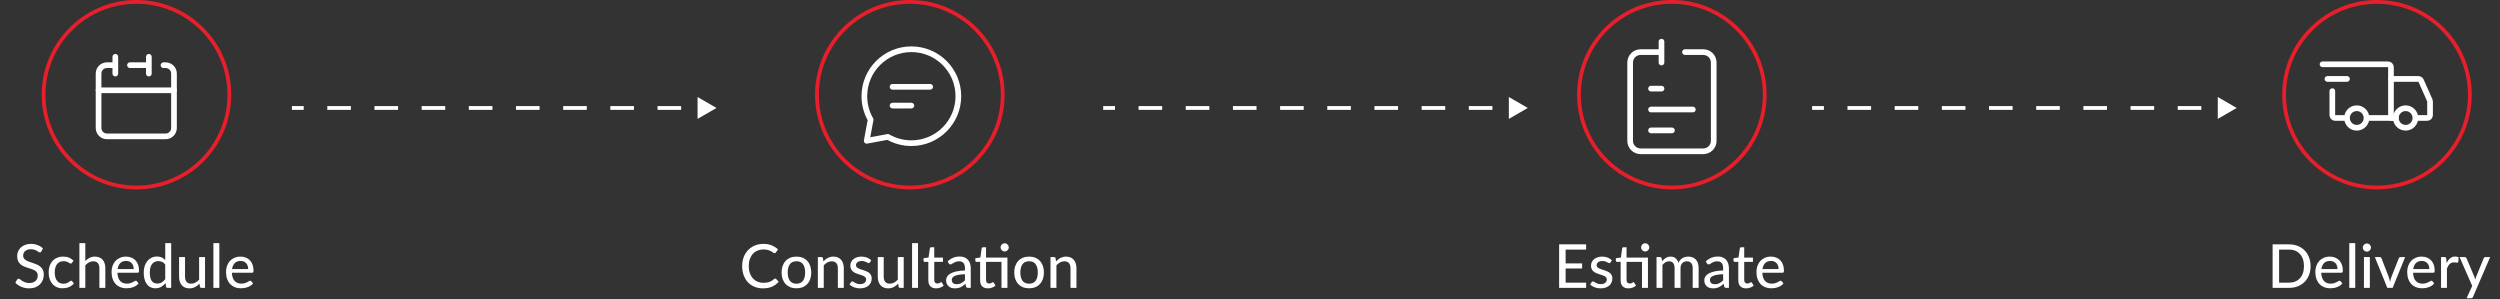 <svg width="660" height="79" viewBox="0 0 660 79" fill="none" xmlns="http://www.w3.org/2000/svg">
<rect x="0" y="0" width="660" height="79" fill="#333333" stroke="none"/>
<path d="M10.913 66.384C10.86 66.475 10.804 66.541 10.745 66.584C10.686 66.627 10.612 66.648 10.521 66.648C10.425 66.648 10.316 66.605 10.193 66.52C10.07 66.429 9.916 66.331 9.729 66.224C9.548 66.112 9.329 66.013 9.073 65.928C8.817 65.837 8.51 65.792 8.153 65.792C7.817 65.792 7.521 65.837 7.265 65.928C7.014 66.013 6.804 66.133 6.633 66.288C6.462 66.437 6.332 66.616 6.241 66.824C6.156 67.027 6.113 67.248 6.113 67.488C6.113 67.797 6.19 68.053 6.345 68.256C6.505 68.459 6.713 68.632 6.969 68.776C7.225 68.92 7.516 69.045 7.841 69.152C8.166 69.259 8.5 69.371 8.841 69.488C9.182 69.6 9.516 69.731 9.841 69.88C10.166 70.029 10.457 70.219 10.713 70.448C10.969 70.672 11.174 70.949 11.329 71.28C11.489 71.605 11.569 72.005 11.569 72.48C11.569 72.987 11.481 73.461 11.305 73.904C11.134 74.347 10.884 74.733 10.553 75.064C10.222 75.395 9.814 75.656 9.329 75.848C8.849 76.035 8.302 76.128 7.689 76.128C7.321 76.128 6.964 76.091 6.617 76.016C6.27 75.947 5.942 75.848 5.633 75.72C5.324 75.587 5.033 75.429 4.761 75.248C4.494 75.061 4.254 74.853 4.041 74.624L4.529 73.808C4.577 73.744 4.633 73.691 4.697 73.648C4.766 73.605 4.844 73.584 4.929 73.584C5.041 73.584 5.169 73.643 5.313 73.76C5.462 73.877 5.644 74.008 5.857 74.152C6.076 74.291 6.334 74.419 6.633 74.536C6.937 74.653 7.305 74.712 7.737 74.712C8.089 74.712 8.404 74.667 8.681 74.576C8.958 74.48 9.19 74.347 9.377 74.176C9.569 74 9.716 73.789 9.817 73.544C9.918 73.299 9.969 73.027 9.969 72.728C9.969 72.392 9.892 72.117 9.737 71.904C9.582 71.691 9.377 71.512 9.121 71.368C8.865 71.224 8.574 71.101 8.249 71C7.924 70.899 7.59 70.795 7.249 70.688C6.908 70.576 6.574 70.448 6.249 70.304C5.924 70.16 5.633 69.973 5.377 69.744C5.121 69.509 4.916 69.219 4.761 68.872C4.606 68.52 4.529 68.088 4.529 67.576C4.529 67.165 4.609 66.768 4.769 66.384C4.929 66 5.161 65.661 5.465 65.368C5.774 65.069 6.153 64.832 6.601 64.656C7.049 64.475 7.561 64.384 8.137 64.384C8.782 64.384 9.374 64.488 9.913 64.696C10.457 64.899 10.929 65.192 11.329 65.576L10.913 66.384ZM19.001 69.392C18.953 69.451 18.905 69.499 18.857 69.536C18.815 69.568 18.751 69.584 18.665 69.584C18.58 69.584 18.489 69.552 18.393 69.488C18.303 69.419 18.185 69.347 18.041 69.272C17.903 69.192 17.732 69.12 17.529 69.056C17.332 68.987 17.087 68.952 16.793 68.952C16.409 68.952 16.071 69.021 15.777 69.16C15.484 69.299 15.239 69.496 15.041 69.752C14.849 70.008 14.703 70.32 14.601 70.688C14.5 71.056 14.449 71.469 14.449 71.928C14.449 72.403 14.503 72.827 14.609 73.2C14.716 73.568 14.868 73.88 15.065 74.136C15.263 74.387 15.503 74.579 15.785 74.712C16.068 74.84 16.383 74.904 16.729 74.904C17.065 74.904 17.343 74.864 17.561 74.784C17.78 74.699 17.961 74.608 18.105 74.512C18.249 74.416 18.369 74.328 18.465 74.248C18.561 74.163 18.66 74.12 18.761 74.12C18.889 74.12 18.988 74.168 19.057 74.264L19.505 74.84C19.319 75.069 19.108 75.264 18.873 75.424C18.644 75.584 18.399 75.715 18.137 75.816C17.876 75.917 17.601 75.992 17.313 76.04C17.031 76.088 16.743 76.112 16.449 76.112C15.943 76.112 15.468 76.019 15.025 75.832C14.588 75.645 14.207 75.373 13.881 75.016C13.561 74.659 13.308 74.221 13.121 73.704C12.935 73.181 12.841 72.589 12.841 71.928C12.841 71.325 12.924 70.768 13.089 70.256C13.26 69.744 13.508 69.304 13.833 68.936C14.164 68.563 14.569 68.272 15.049 68.064C15.529 67.851 16.079 67.744 16.697 67.744C17.279 67.744 17.791 67.837 18.233 68.024C18.676 68.211 19.071 68.475 19.417 68.816L19.001 69.392ZM22.521 68.904C22.863 68.557 23.239 68.277 23.649 68.064C24.066 67.851 24.543 67.744 25.081 67.744C25.529 67.744 25.922 67.819 26.258 67.968C26.599 68.117 26.884 68.328 27.113 68.6C27.343 68.867 27.516 69.189 27.634 69.568C27.751 69.947 27.809 70.365 27.809 70.824V76H26.241V70.824C26.241 70.243 26.108 69.792 25.841 69.472C25.575 69.147 25.167 68.984 24.617 68.984C24.218 68.984 23.841 69.08 23.489 69.272C23.143 69.459 22.82 69.715 22.521 70.04V76H20.962V64.192H22.521V68.904ZM35.299 71.032C35.299 70.723 35.253 70.437 35.163 70.176C35.077 69.915 34.949 69.688 34.779 69.496C34.608 69.304 34.4 69.155 34.155 69.048C33.909 68.941 33.627 68.888 33.307 68.888C32.651 68.888 32.133 69.077 31.755 69.456C31.381 69.835 31.144 70.36 31.043 71.032H35.299ZM36.587 74.84C36.395 75.064 36.173 75.259 35.923 75.424C35.672 75.584 35.405 75.715 35.123 75.816C34.84 75.917 34.547 75.992 34.243 76.04C33.944 76.088 33.648 76.112 33.355 76.112C32.795 76.112 32.275 76.019 31.795 75.832C31.32 75.64 30.907 75.363 30.555 75C30.208 74.632 29.936 74.179 29.739 73.64C29.547 73.096 29.451 72.472 29.451 71.768C29.451 71.203 29.539 70.677 29.715 70.192C29.891 69.701 30.141 69.275 30.467 68.912C30.797 68.549 31.2 68.264 31.675 68.056C32.149 67.848 32.683 67.744 33.275 67.744C33.771 67.744 34.227 67.827 34.643 67.992C35.064 68.152 35.427 68.387 35.731 68.696C36.035 69.005 36.272 69.387 36.443 69.84C36.619 70.293 36.707 70.811 36.707 71.392C36.707 71.632 36.68 71.795 36.627 71.88C36.573 71.96 36.475 72 36.331 72H31.003C31.019 72.485 31.088 72.909 31.211 73.272C31.333 73.629 31.501 73.928 31.715 74.168C31.933 74.408 32.192 74.587 32.491 74.704C32.789 74.821 33.123 74.88 33.491 74.88C33.837 74.88 34.136 74.84 34.387 74.76C34.643 74.68 34.861 74.595 35.043 74.504C35.229 74.408 35.384 74.32 35.507 74.24C35.635 74.16 35.747 74.12 35.843 74.12C35.971 74.12 36.069 74.168 36.139 74.264L36.587 74.84ZM43.623 69.84C43.367 69.504 43.09 69.269 42.791 69.136C42.498 69.003 42.167 68.936 41.799 68.936C41.085 68.936 40.53 69.195 40.135 69.712C39.746 70.224 39.551 70.973 39.551 71.96C39.551 72.477 39.594 72.92 39.679 73.288C39.77 73.651 39.898 73.949 40.063 74.184C40.234 74.413 40.442 74.584 40.687 74.696C40.933 74.803 41.21 74.856 41.519 74.856C41.973 74.856 42.365 74.755 42.695 74.552C43.026 74.349 43.335 74.064 43.623 73.696V69.84ZM45.191 64.192V76H44.247C44.029 76 43.893 75.896 43.839 75.688L43.703 74.752C43.357 75.163 42.962 75.493 42.519 75.744C42.082 75.989 41.575 76.112 40.999 76.112C40.535 76.112 40.114 76.021 39.735 75.84C39.362 75.659 39.042 75.395 38.775 75.048C38.509 74.696 38.303 74.261 38.159 73.744C38.015 73.227 37.943 72.632 37.943 71.96C37.943 71.357 38.023 70.797 38.183 70.28C38.343 69.763 38.575 69.315 38.879 68.936C39.183 68.557 39.551 68.261 39.983 68.048C40.415 67.829 40.903 67.72 41.447 67.72C41.938 67.72 42.354 67.8 42.695 67.96C43.042 68.12 43.351 68.347 43.623 68.64V64.192H45.191ZM54.128 67.872V76H53.192C52.978 76 52.84 75.896 52.776 75.688L52.664 74.872C52.488 75.059 52.304 75.229 52.112 75.384C51.92 75.539 51.714 75.672 51.496 75.784C51.277 75.891 51.045 75.973 50.8 76.032C50.554 76.096 50.29 76.128 50.008 76.128C49.56 76.128 49.165 76.053 48.824 75.904C48.488 75.755 48.205 75.547 47.976 75.28C47.746 75.008 47.573 74.683 47.456 74.304C47.338 73.925 47.28 73.507 47.28 73.048V67.872H48.848V73.048C48.848 73.629 48.981 74.083 49.248 74.408C49.514 74.728 49.922 74.888 50.472 74.888C50.872 74.888 51.245 74.795 51.592 74.608C51.938 74.416 52.264 74.155 52.568 73.824V67.872H54.128ZM57.905 64.192V76H56.337V64.192H57.905ZM65.517 71.032C65.517 70.723 65.472 70.437 65.381 70.176C65.296 69.915 65.168 69.688 64.997 69.496C64.827 69.304 64.619 69.155 64.373 69.048C64.128 68.941 63.845 68.888 63.525 68.888C62.869 68.888 62.352 69.077 61.973 69.456C61.6 69.835 61.363 70.36 61.261 71.032H65.517ZM66.805 74.84C66.613 75.064 66.392 75.259 66.141 75.424C65.891 75.584 65.624 75.715 65.341 75.816C65.059 75.917 64.765 75.992 64.461 76.04C64.163 76.088 63.867 76.112 63.573 76.112C63.013 76.112 62.493 76.019 62.013 75.832C61.539 75.64 61.125 75.363 60.773 75C60.427 74.632 60.155 74.179 59.957 73.64C59.765 73.096 59.669 72.472 59.669 71.768C59.669 71.203 59.757 70.677 59.933 70.192C60.109 69.701 60.36 69.275 60.685 68.912C61.016 68.549 61.419 68.264 61.893 68.056C62.368 67.848 62.901 67.744 63.493 67.744C63.989 67.744 64.445 67.827 64.861 67.992C65.283 68.152 65.645 68.387 65.949 68.696C66.253 69.005 66.491 69.387 66.661 69.84C66.837 70.293 66.925 70.811 66.925 71.392C66.925 71.632 66.899 71.795 66.845 71.88C66.792 71.96 66.693 72 66.549 72H61.221C61.237 72.485 61.307 72.909 61.429 73.272C61.552 73.629 61.72 73.928 61.933 74.168C62.152 74.408 62.411 74.587 62.709 74.704C63.008 74.821 63.341 74.88 63.709 74.88C64.056 74.88 64.355 74.84 64.605 74.76C64.861 74.68 65.08 74.595 65.261 74.504C65.448 74.408 65.603 74.32 65.725 74.24C65.853 74.16 65.965 74.12 66.061 74.12C66.189 74.12 66.288 74.168 66.357 74.264L66.805 74.84Z" fill="white"/>
<path d="M60.551 25C60.551 38.531 49.573 49.5 36.03 49.5C22.487 49.5 11.509 38.531 11.509 25C11.509 11.469 22.487 0.5 36.03 0.5C49.573 0.5 60.551 11.469 60.551 25Z" stroke="#E81E2A"/>
<path d="M204.648 73.536C204.744 73.536 204.827 73.573 204.896 73.648L205.568 74.384C205.099 74.939 204.525 75.368 203.848 75.672C203.176 75.976 202.365 76.128 201.416 76.128C200.584 76.128 199.829 75.984 199.152 75.696C198.48 75.408 197.904 75.005 197.424 74.488C196.949 73.971 196.581 73.352 196.32 72.632C196.059 71.912 195.928 71.12 195.928 70.256C195.928 69.392 196.064 68.6 196.336 67.88C196.613 67.16 197 66.541 197.496 66.024C197.992 65.507 198.584 65.104 199.272 64.816C199.965 64.528 200.731 64.384 201.568 64.384C202.384 64.384 203.109 64.517 203.744 64.784C204.379 65.051 204.931 65.405 205.4 65.848L204.84 66.64C204.803 66.699 204.755 66.747 204.696 66.784C204.643 66.821 204.571 66.84 204.48 66.84C204.379 66.84 204.259 66.789 204.12 66.688C203.987 66.587 203.808 66.475 203.584 66.352C203.365 66.224 203.093 66.109 202.768 66.008C202.443 65.907 202.037 65.856 201.552 65.856C200.981 65.856 200.459 65.957 199.984 66.16C199.509 66.357 199.099 66.645 198.752 67.024C198.411 67.397 198.144 67.859 197.952 68.408C197.765 68.952 197.672 69.568 197.672 70.256C197.672 70.955 197.771 71.576 197.968 72.12C198.165 72.664 198.437 73.125 198.784 73.504C199.131 73.883 199.539 74.171 200.008 74.368C200.477 74.565 200.984 74.664 201.528 74.664C201.859 74.664 202.155 74.645 202.416 74.608C202.683 74.565 202.925 74.504 203.144 74.424C203.368 74.344 203.579 74.243 203.776 74.12C203.973 73.992 204.168 73.84 204.36 73.664C204.403 73.627 204.448 73.597 204.496 73.576C204.544 73.549 204.595 73.536 204.648 73.536ZM210.268 67.744C210.865 67.744 211.404 67.843 211.884 68.04C212.369 68.232 212.78 68.512 213.116 68.88C213.457 69.243 213.719 69.683 213.9 70.2C214.081 70.712 214.172 71.288 214.172 71.928C214.172 72.568 214.081 73.147 213.9 73.664C213.719 74.181 213.457 74.621 213.116 74.984C212.78 75.347 212.369 75.627 211.884 75.824C211.404 76.016 210.865 76.112 210.268 76.112C209.665 76.112 209.121 76.016 208.636 75.824C208.156 75.627 207.745 75.347 207.404 74.984C207.063 74.621 206.799 74.181 206.612 73.664C206.431 73.147 206.34 72.568 206.34 71.928C206.34 71.288 206.431 70.712 206.612 70.2C206.799 69.683 207.063 69.243 207.404 68.88C207.745 68.512 208.156 68.232 208.636 68.04C209.121 67.843 209.665 67.744 210.268 67.744ZM210.268 74.896C211.036 74.896 211.609 74.637 211.988 74.12C212.367 73.603 212.556 72.875 212.556 71.936C212.556 70.997 212.367 70.269 211.988 69.752C211.609 69.229 211.036 68.968 210.268 68.968C209.489 68.968 208.908 69.229 208.524 69.752C208.145 70.269 207.956 70.997 207.956 71.936C207.956 72.875 208.145 73.603 208.524 74.12C208.908 74.637 209.489 74.896 210.268 74.896ZM217.377 69C217.553 68.813 217.737 68.643 217.929 68.488C218.121 68.333 218.324 68.203 218.537 68.096C218.756 67.984 218.988 67.899 219.233 67.84C219.484 67.776 219.751 67.744 220.033 67.744C220.481 67.744 220.873 67.819 221.209 67.968C221.551 68.117 221.836 68.328 222.065 68.6C222.295 68.867 222.468 69.189 222.585 69.568C222.703 69.947 222.761 70.365 222.761 70.824V76H221.193V70.824C221.193 70.243 221.06 69.792 220.793 69.472C220.527 69.147 220.119 68.984 219.569 68.984C219.169 68.984 218.793 69.08 218.441 69.272C218.095 69.459 217.772 69.715 217.473 70.04V76H215.913V67.872H216.849C217.068 67.872 217.204 67.976 217.257 68.184L217.377 69ZM229.658 69.272C229.616 69.341 229.57 69.392 229.522 69.424C229.474 69.451 229.413 69.464 229.338 69.464C229.253 69.464 229.157 69.435 229.05 69.376C228.949 69.317 228.824 69.253 228.674 69.184C228.53 69.115 228.36 69.051 228.162 68.992C227.965 68.933 227.73 68.904 227.458 68.904C227.234 68.904 227.029 68.933 226.842 68.992C226.661 69.045 226.506 69.123 226.378 69.224C226.25 69.32 226.152 69.437 226.082 69.576C226.013 69.709 225.978 69.853 225.978 70.008C225.978 70.211 226.037 70.379 226.154 70.512C226.277 70.645 226.434 70.76 226.626 70.856C226.824 70.952 227.045 71.04 227.29 71.12C227.541 71.195 227.794 71.275 228.05 71.36C228.312 71.445 228.565 71.544 228.81 71.656C229.061 71.763 229.282 71.899 229.474 72.064C229.672 72.224 229.829 72.419 229.946 72.648C230.069 72.877 230.13 73.157 230.13 73.488C230.13 73.867 230.061 74.219 229.922 74.544C229.789 74.864 229.589 75.141 229.322 75.376C229.061 75.611 228.736 75.795 228.346 75.928C227.957 76.061 227.512 76.128 227.01 76.128C226.45 76.128 225.933 76.035 225.458 75.848C224.984 75.661 224.586 75.424 224.266 75.136L224.634 74.536C224.677 74.461 224.73 74.405 224.794 74.368C224.858 74.325 224.944 74.304 225.05 74.304C225.152 74.304 225.256 74.341 225.362 74.416C225.469 74.491 225.597 74.573 225.746 74.664C225.896 74.749 226.077 74.829 226.29 74.904C226.504 74.973 226.77 75.008 227.09 75.008C227.357 75.008 227.589 74.976 227.786 74.912C227.984 74.843 228.146 74.752 228.274 74.64C228.408 74.523 228.506 74.389 228.57 74.24C228.634 74.091 228.666 73.933 228.666 73.768C228.666 73.555 228.605 73.379 228.482 73.24C228.365 73.096 228.208 72.973 228.01 72.872C227.818 72.771 227.597 72.683 227.346 72.608C227.096 72.533 226.84 72.453 226.578 72.368C226.317 72.283 226.061 72.184 225.81 72.072C225.56 71.96 225.336 71.819 225.138 71.648C224.946 71.477 224.789 71.269 224.666 71.024C224.549 70.779 224.49 70.48 224.49 70.128C224.49 69.813 224.554 69.512 224.682 69.224C224.816 68.936 225.005 68.683 225.25 68.464C225.501 68.245 225.808 68.072 226.17 67.944C226.538 67.811 226.957 67.744 227.426 67.744C227.965 67.744 228.45 67.829 228.882 68C229.32 68.171 229.693 68.405 230.002 68.704L229.658 69.272ZM238.58 67.872V76H237.644C237.43 76 237.292 75.896 237.228 75.688L237.116 74.872C236.94 75.059 236.756 75.229 236.564 75.384C236.372 75.539 236.166 75.672 235.948 75.784C235.729 75.891 235.497 75.973 235.252 76.032C235.006 76.096 234.742 76.128 234.46 76.128C234.012 76.128 233.617 76.053 233.276 75.904C232.94 75.755 232.657 75.547 232.428 75.28C232.198 75.008 232.025 74.683 231.908 74.304C231.79 73.925 231.732 73.507 231.732 73.048V67.872H233.3V73.048C233.3 73.629 233.433 74.083 233.7 74.408C233.966 74.728 234.374 74.888 234.924 74.888C235.324 74.888 235.697 74.795 236.044 74.608C236.39 74.416 236.716 74.155 237.02 73.824V67.872H238.58ZM242.357 64.192V76H240.789V64.192H242.357ZM247.129 76.128C246.473 76.128 245.966 75.944 245.609 75.576C245.257 75.208 245.081 74.683 245.081 74V69.136H244.137C244.046 69.136 243.969 69.109 243.905 69.056C243.846 68.997 243.817 68.912 243.817 68.8V68.168L245.137 67.984L245.489 65.56C245.51 65.469 245.55 65.4 245.609 65.352C245.673 65.299 245.753 65.272 245.849 65.272H246.641V68H248.945V69.136H246.641V73.896C246.641 74.216 246.718 74.456 246.873 74.616C247.033 74.771 247.236 74.848 247.481 74.848C247.625 74.848 247.748 74.829 247.849 74.792C247.956 74.755 248.046 74.715 248.121 74.672C248.196 74.624 248.26 74.581 248.313 74.544C248.366 74.507 248.414 74.488 248.457 74.488C248.51 74.488 248.55 74.501 248.577 74.528C248.609 74.549 248.641 74.587 248.673 74.64L249.137 75.392C248.881 75.627 248.577 75.808 248.225 75.936C247.873 76.064 247.508 76.128 247.129 76.128ZM254.75 72.392C254.115 72.413 253.577 72.464 253.134 72.544C252.691 72.619 252.331 72.72 252.054 72.848C251.777 72.976 251.577 73.128 251.454 73.304C251.331 73.475 251.27 73.667 251.27 73.88C251.27 74.083 251.302 74.259 251.366 74.408C251.435 74.552 251.526 74.672 251.638 74.768C251.755 74.859 251.891 74.925 252.046 74.968C252.201 75.011 252.369 75.032 252.55 75.032C252.79 75.032 253.009 75.008 253.206 74.96C253.409 74.912 253.598 74.845 253.774 74.76C253.95 74.669 254.118 74.56 254.278 74.432C254.438 74.304 254.595 74.157 254.75 73.992V72.392ZM250.174 69.008C250.627 68.576 251.118 68.253 251.646 68.04C252.179 67.827 252.763 67.72 253.398 67.72C253.862 67.72 254.273 67.797 254.63 67.952C254.987 68.101 255.289 68.312 255.534 68.584C255.779 68.856 255.963 69.181 256.086 69.56C256.214 69.939 256.278 70.357 256.278 70.816V76H255.582C255.427 76 255.31 75.976 255.23 75.928C255.15 75.875 255.086 75.779 255.038 75.64L254.87 74.928C254.662 75.12 254.457 75.291 254.254 75.44C254.051 75.584 253.838 75.709 253.614 75.816C253.395 75.917 253.161 75.995 252.91 76.048C252.659 76.101 252.382 76.128 252.078 76.128C251.758 76.128 251.457 76.085 251.174 76C250.897 75.909 250.654 75.773 250.446 75.592C250.238 75.411 250.073 75.184 249.95 74.912C249.833 74.64 249.774 74.323 249.774 73.96C249.774 73.64 249.859 73.333 250.03 73.04C250.206 72.741 250.489 72.475 250.878 72.24C251.273 72.005 251.785 71.813 252.414 71.664C253.049 71.515 253.827 71.429 254.75 71.408V70.816C254.75 70.203 254.619 69.744 254.358 69.44C254.097 69.136 253.713 68.984 253.206 68.984C252.865 68.984 252.577 69.027 252.342 69.112C252.113 69.197 251.913 69.293 251.742 69.4C251.577 69.501 251.43 69.595 251.302 69.68C251.179 69.765 251.051 69.808 250.918 69.808C250.811 69.808 250.718 69.779 250.638 69.72C250.563 69.661 250.502 69.592 250.454 69.512L250.174 69.008ZM265.961 76H264.393V69.136H260.313V73.896C260.313 74.216 260.39 74.456 260.545 74.616C260.705 74.771 260.908 74.848 261.153 74.848C261.297 74.848 261.42 74.829 261.521 74.792C261.628 74.755 261.718 74.715 261.793 74.672C261.868 74.624 261.932 74.581 261.985 74.544C262.038 74.507 262.086 74.488 262.129 74.488C262.182 74.488 262.222 74.501 262.249 74.528C262.281 74.549 262.313 74.587 262.345 74.64L262.809 75.392C262.553 75.627 262.249 75.808 261.897 75.936C261.545 76.064 261.18 76.128 260.801 76.128C260.145 76.128 259.638 75.944 259.281 75.576C258.929 75.208 258.753 74.683 258.753 74V69.136H257.809C257.718 69.136 257.641 69.109 257.577 69.056C257.518 68.997 257.489 68.912 257.489 68.8V68.168L258.817 67.984L259.161 65.56C259.182 65.469 259.222 65.4 259.281 65.352C259.345 65.299 259.425 65.272 259.521 65.272H260.313V68H265.961V76ZM266.313 65.312C266.313 65.456 266.284 65.595 266.225 65.728C266.166 65.856 266.086 65.971 265.985 66.072C265.889 66.168 265.774 66.245 265.641 66.304C265.508 66.357 265.369 66.384 265.225 66.384C265.081 66.384 264.945 66.357 264.817 66.304C264.689 66.245 264.574 66.168 264.473 66.072C264.377 65.971 264.3 65.856 264.241 65.728C264.188 65.595 264.161 65.456 264.161 65.312C264.161 65.163 264.188 65.021 264.241 64.888C264.3 64.755 264.377 64.64 264.473 64.544C264.574 64.443 264.689 64.365 264.817 64.312C264.945 64.253 265.081 64.224 265.225 64.224C265.369 64.224 265.508 64.253 265.641 64.312C265.774 64.365 265.889 64.443 265.985 64.544C266.086 64.64 266.166 64.755 266.225 64.888C266.284 65.021 266.313 65.163 266.313 65.312ZM271.69 67.744C272.287 67.744 272.826 67.843 273.306 68.04C273.791 68.232 274.202 68.512 274.538 68.88C274.879 69.243 275.14 69.683 275.322 70.2C275.503 70.712 275.594 71.288 275.594 71.928C275.594 72.568 275.503 73.147 275.322 73.664C275.14 74.181 274.879 74.621 274.538 74.984C274.202 75.347 273.791 75.627 273.306 75.824C272.826 76.016 272.287 76.112 271.69 76.112C271.087 76.112 270.543 76.016 270.058 75.824C269.578 75.627 269.167 75.347 268.826 74.984C268.484 74.621 268.22 74.181 268.034 73.664C267.852 73.147 267.762 72.568 267.762 71.928C267.762 71.288 267.852 70.712 268.034 70.2C268.22 69.683 268.484 69.243 268.826 68.88C269.167 68.512 269.578 68.232 270.058 68.04C270.543 67.843 271.087 67.744 271.69 67.744ZM271.69 74.896C272.458 74.896 273.031 74.637 273.41 74.12C273.788 73.603 273.978 72.875 273.978 71.936C273.978 70.997 273.788 70.269 273.41 69.752C273.031 69.229 272.458 68.968 271.69 68.968C270.911 68.968 270.33 69.229 269.946 69.752C269.567 70.269 269.378 70.997 269.378 71.936C269.378 72.875 269.567 73.603 269.946 74.12C270.33 74.637 270.911 74.896 271.69 74.896ZM278.799 69C278.975 68.813 279.159 68.643 279.351 68.488C279.543 68.333 279.746 68.203 279.959 68.096C280.178 67.984 280.41 67.899 280.655 67.84C280.906 67.776 281.172 67.744 281.455 67.744C281.903 67.744 282.295 67.819 282.631 67.968C282.972 68.117 283.258 68.328 283.487 68.6C283.716 68.867 283.89 69.189 284.007 69.568C284.124 69.947 284.183 70.365 284.183 70.824V76H282.615V70.824C282.615 70.243 282.482 69.792 282.215 69.472C281.948 69.147 281.54 68.984 280.991 68.984C280.591 68.984 280.215 69.08 279.863 69.272C279.516 69.459 279.194 69.715 278.895 70.04V76H277.335V67.872H278.271C278.49 67.872 278.626 67.976 278.679 68.184L278.799 69Z" fill="white"/>
<path d="M264.721 25C264.721 38.531 253.743 49.5 240.2 49.5C226.657 49.5 215.679 38.531 215.679 25C215.679 11.469 226.657 0.5 240.2 0.5C253.743 0.5 264.721 11.469 264.721 25Z" stroke="#E81E2A"/>
<path d="M418.739 74.616L418.731 76H411.611V64.512H418.731V65.896H413.323V69.536H417.675V70.872H413.323V74.616H418.739ZM425.193 69.272C425.15 69.341 425.105 69.392 425.057 69.424C425.009 69.451 424.947 69.464 424.873 69.464C424.787 69.464 424.691 69.435 424.585 69.376C424.483 69.317 424.358 69.253 424.209 69.184C424.065 69.115 423.894 69.051 423.697 68.992C423.499 68.933 423.265 68.904 422.993 68.904C422.769 68.904 422.563 68.933 422.377 68.992C422.195 69.045 422.041 69.123 421.913 69.224C421.785 69.32 421.686 69.437 421.617 69.576C421.547 69.709 421.513 69.853 421.513 70.008C421.513 70.211 421.571 70.379 421.689 70.512C421.811 70.645 421.969 70.76 422.161 70.856C422.358 70.952 422.579 71.04 422.825 71.12C423.075 71.195 423.329 71.275 423.585 71.36C423.846 71.445 424.099 71.544 424.345 71.656C424.595 71.763 424.817 71.899 425.009 72.064C425.206 72.224 425.363 72.419 425.481 72.648C425.603 72.877 425.665 73.157 425.665 73.488C425.665 73.867 425.595 74.219 425.457 74.544C425.323 74.864 425.123 75.141 424.857 75.376C424.595 75.611 424.27 75.795 423.881 75.928C423.491 76.061 423.046 76.128 422.545 76.128C421.985 76.128 421.467 76.035 420.993 75.848C420.518 75.661 420.121 75.424 419.801 75.136L420.169 74.536C420.211 74.461 420.265 74.405 420.329 74.368C420.393 74.325 420.478 74.304 420.585 74.304C420.686 74.304 420.79 74.341 420.897 74.416C421.003 74.491 421.131 74.573 421.281 74.664C421.43 74.749 421.611 74.829 421.825 74.904C422.038 74.973 422.305 75.008 422.625 75.008C422.891 75.008 423.123 74.976 423.321 74.912C423.518 74.843 423.681 74.752 423.809 74.64C423.942 74.523 424.041 74.389 424.105 74.24C424.169 74.091 424.201 73.933 424.201 73.768C424.201 73.555 424.139 73.379 424.017 73.24C423.899 73.096 423.742 72.973 423.545 72.872C423.353 72.771 423.131 72.683 422.881 72.608C422.63 72.533 422.374 72.453 422.113 72.368C421.851 72.283 421.595 72.184 421.345 72.072C421.094 71.96 420.87 71.819 420.673 71.648C420.481 71.477 420.323 71.269 420.201 71.024C420.083 70.779 420.025 70.48 420.025 70.128C420.025 69.813 420.089 69.512 420.217 69.224C420.35 68.936 420.539 68.683 420.785 68.464C421.035 68.245 421.342 68.072 421.705 67.944C422.073 67.811 422.491 67.744 422.961 67.744C423.499 67.744 423.985 67.829 424.417 68C424.854 68.171 425.227 68.405 425.537 68.704L425.193 69.272ZM435.058 76H433.49V69.136H429.41V73.896C429.41 74.216 429.487 74.456 429.642 74.616C429.802 74.771 430.004 74.848 430.25 74.848C430.394 74.848 430.516 74.829 430.618 74.792C430.724 74.755 430.815 74.715 430.89 74.672C430.964 74.624 431.028 74.581 431.082 74.544C431.135 74.507 431.183 74.488 431.226 74.488C431.279 74.488 431.319 74.501 431.346 74.528C431.378 74.549 431.41 74.587 431.442 74.64L431.906 75.392C431.65 75.627 431.346 75.808 430.994 75.936C430.642 76.064 430.276 76.128 429.898 76.128C429.242 76.128 428.735 75.944 428.378 75.576C428.026 75.208 427.85 74.683 427.85 74V69.136H426.906C426.815 69.136 426.738 69.109 426.674 69.056C426.615 68.997 426.586 68.912 426.586 68.8V68.168L427.914 67.984L428.258 65.56C428.279 65.469 428.319 65.4 428.378 65.352C428.442 65.299 428.522 65.272 428.618 65.272H429.41V68H435.058V76ZM435.41 65.312C435.41 65.456 435.38 65.595 435.322 65.728C435.263 65.856 435.183 65.971 435.082 66.072C434.986 66.168 434.871 66.245 434.738 66.304C434.604 66.357 434.466 66.384 434.322 66.384C434.178 66.384 434.042 66.357 433.914 66.304C433.786 66.245 433.671 66.168 433.57 66.072C433.474 65.971 433.396 65.856 433.338 65.728C433.284 65.595 433.258 65.456 433.258 65.312C433.258 65.163 433.284 65.021 433.338 64.888C433.396 64.755 433.474 64.64 433.57 64.544C433.671 64.443 433.786 64.365 433.914 64.312C434.042 64.253 434.178 64.224 434.322 64.224C434.466 64.224 434.604 64.253 434.738 64.312C434.871 64.365 434.986 64.443 435.082 64.544C435.183 64.64 435.263 64.755 435.322 64.888C435.38 65.021 435.41 65.163 435.41 65.312ZM437.322 76V67.872H438.258C438.477 67.872 438.613 67.976 438.666 68.184L438.778 68.96C439.077 68.603 439.408 68.312 439.77 68.088C440.138 67.859 440.568 67.744 441.058 67.744C441.597 67.744 442.034 67.893 442.37 68.192C442.706 68.485 442.952 68.885 443.106 69.392C443.224 69.104 443.376 68.856 443.562 68.648C443.749 68.44 443.957 68.269 444.186 68.136C444.416 68.003 444.658 67.904 444.914 67.84C445.176 67.776 445.44 67.744 445.706 67.744C446.138 67.744 446.522 67.813 446.858 67.952C447.2 68.085 447.488 68.283 447.722 68.544C447.957 68.805 448.136 69.128 448.258 69.512C448.381 69.896 448.442 70.333 448.442 70.824V76H446.874V70.824C446.874 70.216 446.741 69.757 446.474 69.448C446.213 69.139 445.829 68.984 445.322 68.984C445.098 68.984 444.885 69.024 444.682 69.104C444.48 69.179 444.301 69.293 444.146 69.448C443.997 69.603 443.877 69.795 443.786 70.024C443.701 70.253 443.658 70.52 443.658 70.824V76H442.09V70.824C442.09 70.195 441.965 69.731 441.714 69.432C441.464 69.133 441.096 68.984 440.61 68.984C440.274 68.984 439.962 69.072 439.674 69.248C439.386 69.424 439.122 69.664 438.882 69.968V76H437.322ZM454.909 72.392C454.275 72.413 453.736 72.464 453.293 72.544C452.851 72.619 452.491 72.72 452.213 72.848C451.936 72.976 451.736 73.128 451.613 73.304C451.491 73.475 451.429 73.667 451.429 73.88C451.429 74.083 451.461 74.259 451.525 74.408C451.595 74.552 451.685 74.672 451.797 74.768C451.915 74.859 452.051 74.925 452.205 74.968C452.36 75.011 452.528 75.032 452.709 75.032C452.949 75.032 453.168 75.008 453.365 74.96C453.568 74.912 453.757 74.845 453.933 74.76C454.109 74.669 454.277 74.56 454.437 74.432C454.597 74.304 454.755 74.157 454.909 73.992V72.392ZM450.333 69.008C450.787 68.576 451.277 68.253 451.805 68.04C452.339 67.827 452.923 67.72 453.557 67.72C454.021 67.72 454.432 67.797 454.789 67.952C455.147 68.101 455.448 68.312 455.693 68.584C455.939 68.856 456.123 69.181 456.245 69.56C456.373 69.939 456.437 70.357 456.437 70.816V76H455.741C455.587 76 455.469 75.976 455.389 75.928C455.309 75.875 455.245 75.779 455.197 75.64L455.029 74.928C454.821 75.12 454.616 75.291 454.413 75.44C454.211 75.584 453.997 75.709 453.773 75.816C453.555 75.917 453.32 75.995 453.069 76.048C452.819 76.101 452.541 76.128 452.237 76.128C451.917 76.128 451.616 76.085 451.333 76C451.056 75.909 450.813 75.773 450.605 75.592C450.397 75.411 450.232 75.184 450.109 74.912C449.992 74.64 449.933 74.323 449.933 73.96C449.933 73.64 450.019 73.333 450.189 73.04C450.365 72.741 450.648 72.475 451.037 72.24C451.432 72.005 451.944 71.813 452.573 71.664C453.208 71.515 453.987 71.429 454.909 71.408V70.816C454.909 70.203 454.779 69.744 454.517 69.44C454.256 69.136 453.872 68.984 453.365 68.984C453.024 68.984 452.736 69.027 452.501 69.112C452.272 69.197 452.072 69.293 451.901 69.4C451.736 69.501 451.589 69.595 451.461 69.68C451.339 69.765 451.211 69.808 451.077 69.808C450.971 69.808 450.877 69.779 450.797 69.72C450.723 69.661 450.661 69.592 450.613 69.512L450.333 69.008ZM460.96 76.128C460.304 76.128 459.798 75.944 459.44 75.576C459.088 75.208 458.912 74.683 458.912 74V69.136H457.968C457.878 69.136 457.8 69.109 457.736 69.056C457.678 68.997 457.648 68.912 457.648 68.8V68.168L458.968 67.984L459.32 65.56C459.342 65.469 459.382 65.4 459.44 65.352C459.504 65.299 459.584 65.272 459.68 65.272H460.472V68H462.776V69.136H460.472V73.896C460.472 74.216 460.55 74.456 460.704 74.616C460.864 74.771 461.067 74.848 461.312 74.848C461.456 74.848 461.579 74.829 461.68 74.792C461.787 74.755 461.878 74.715 461.952 74.672C462.027 74.624 462.091 74.581 462.144 74.544C462.198 74.507 462.246 74.488 462.288 74.488C462.342 74.488 462.382 74.501 462.408 74.528C462.44 74.549 462.472 74.587 462.504 74.64L462.968 75.392C462.712 75.627 462.408 75.808 462.056 75.936C461.704 76.064 461.339 76.128 460.96 76.128ZM469.55 71.032C469.55 70.723 469.505 70.437 469.414 70.176C469.329 69.915 469.201 69.688 469.03 69.496C468.86 69.304 468.652 69.155 468.406 69.048C468.161 68.941 467.878 68.888 467.558 68.888C466.902 68.888 466.385 69.077 466.006 69.456C465.633 69.835 465.396 70.36 465.294 71.032H469.55ZM470.838 74.84C470.646 75.064 470.425 75.259 470.174 75.424C469.924 75.584 469.657 75.715 469.374 75.816C469.092 75.917 468.798 75.992 468.494 76.04C468.196 76.088 467.9 76.112 467.606 76.112C467.046 76.112 466.526 76.019 466.046 75.832C465.572 75.64 465.158 75.363 464.806 75C464.46 74.632 464.188 74.179 463.99 73.64C463.798 73.096 463.702 72.472 463.702 71.768C463.702 71.203 463.79 70.677 463.966 70.192C464.142 69.701 464.393 69.275 464.718 68.912C465.049 68.549 465.452 68.264 465.926 68.056C466.401 67.848 466.934 67.744 467.526 67.744C468.022 67.744 468.478 67.827 468.894 67.992C469.316 68.152 469.678 68.387 469.982 68.696C470.286 69.005 470.524 69.387 470.694 69.84C470.87 70.293 470.958 70.811 470.958 71.392C470.958 71.632 470.932 71.795 470.878 71.88C470.825 71.96 470.726 72 470.582 72H465.254C465.27 72.485 465.34 72.909 465.462 73.272C465.585 73.629 465.753 73.928 465.966 74.168C466.185 74.408 466.444 74.587 466.742 74.704C467.041 74.821 467.374 74.88 467.742 74.88C468.089 74.88 468.388 74.84 468.638 74.76C468.894 74.68 469.113 74.595 469.294 74.504C469.481 74.408 469.636 74.32 469.758 74.24C469.886 74.16 469.998 74.12 470.094 74.12C470.222 74.12 470.321 74.168 470.39 74.264L470.838 74.84Z" fill="white"/>
<path d="M465.888 25C465.888 38.531 454.91 49.5 441.368 49.5C427.825 49.5 416.847 38.531 416.847 25C416.847 11.469 427.825 0.5 441.368 0.5C454.91 0.5 465.888 11.469 465.888 25Z" stroke="#E81E2A"/>
<path d="M609.994 70.256C609.994 71.115 609.855 71.896 609.578 72.6C609.306 73.304 608.919 73.909 608.418 74.416C607.917 74.917 607.317 75.307 606.618 75.584C605.919 75.861 605.143 76 604.29 76H599.97V64.512H604.29C605.143 64.512 605.919 64.651 606.618 64.928C607.317 65.205 607.917 65.597 608.418 66.104C608.919 66.605 609.306 67.211 609.578 67.92C609.855 68.624 609.994 69.403 609.994 70.256ZM608.25 70.256C608.25 69.573 608.157 68.963 607.97 68.424C607.783 67.88 607.517 67.421 607.17 67.048C606.829 66.669 606.413 66.381 605.922 66.184C605.437 65.987 604.893 65.888 604.29 65.888H601.682V74.624H604.29C604.893 74.624 605.437 74.525 605.922 74.328C606.413 74.131 606.829 73.845 607.17 73.472C607.517 73.093 607.783 72.635 607.97 72.096C608.157 71.557 608.25 70.944 608.25 70.256ZM617.097 71.032C617.097 70.723 617.051 70.437 616.961 70.176C616.875 69.915 616.747 69.688 616.577 69.496C616.406 69.304 616.198 69.155 615.953 69.048C615.707 68.941 615.425 68.888 615.105 68.888C614.449 68.888 613.931 69.077 613.553 69.456C613.179 69.835 612.942 70.36 612.841 71.032H617.097ZM618.385 74.84C618.193 75.064 617.971 75.259 617.721 75.424C617.47 75.584 617.203 75.715 616.921 75.816C616.638 75.917 616.345 75.992 616.041 76.04C615.742 76.088 615.446 76.112 615.153 76.112C614.593 76.112 614.073 76.019 613.593 75.832C613.118 75.64 612.705 75.363 612.353 75C612.006 74.632 611.734 74.179 611.537 73.64C611.345 73.096 611.249 72.472 611.249 71.768C611.249 71.203 611.337 70.677 611.513 70.192C611.689 69.701 611.939 69.275 612.265 68.912C612.595 68.549 612.998 68.264 613.473 68.056C613.947 67.848 614.481 67.744 615.073 67.744C615.569 67.744 616.025 67.827 616.441 67.992C616.862 68.152 617.225 68.387 617.529 68.696C617.833 69.005 618.07 69.387 618.241 69.84C618.417 70.293 618.505 70.811 618.505 71.392C618.505 71.632 618.478 71.795 618.425 71.88C618.371 71.96 618.273 72 618.129 72H612.801C612.817 72.485 612.886 72.909 613.009 73.272C613.131 73.629 613.299 73.928 613.513 74.168C613.731 74.408 613.99 74.587 614.289 74.704C614.587 74.821 614.921 74.88 615.289 74.88C615.635 74.88 615.934 74.84 616.185 74.76C616.441 74.68 616.659 74.595 616.841 74.504C617.027 74.408 617.182 74.32 617.305 74.24C617.433 74.16 617.545 74.12 617.641 74.12C617.769 74.12 617.867 74.168 617.937 74.264L618.385 74.84ZM621.781 64.192V76H620.213V64.192H621.781ZM625.641 67.872V76H624.081V67.872H625.641ZM625.937 65.36C625.937 65.504 625.908 65.643 625.849 65.776C625.791 65.904 625.711 66.019 625.609 66.12C625.513 66.216 625.399 66.293 625.265 66.352C625.132 66.405 624.993 66.432 624.849 66.432C624.705 66.432 624.569 66.405 624.441 66.352C624.313 66.293 624.199 66.216 624.097 66.12C624.001 66.019 623.924 65.904 623.865 65.776C623.812 65.643 623.785 65.504 623.785 65.36C623.785 65.211 623.812 65.072 623.865 64.944C623.924 64.811 624.001 64.696 624.097 64.6C624.199 64.499 624.313 64.421 624.441 64.368C624.569 64.309 624.705 64.28 624.849 64.28C624.993 64.28 625.132 64.309 625.265 64.368C625.399 64.421 625.513 64.499 625.609 64.6C625.711 64.696 625.791 64.811 625.849 64.944C625.908 65.072 625.937 65.211 625.937 65.36ZM634.956 67.872L631.66 76H630.252L626.956 67.872H628.244C628.367 67.872 628.468 67.901 628.548 67.96C628.628 68.019 628.681 68.093 628.708 68.184L630.652 73.176C630.721 73.384 630.78 73.592 630.828 73.8C630.881 74.003 630.929 74.205 630.972 74.408C631.015 74.205 631.063 74.003 631.116 73.8C631.169 73.597 631.233 73.389 631.308 73.176L633.276 68.184C633.308 68.093 633.364 68.019 633.444 67.96C633.524 67.901 633.62 67.872 633.732 67.872H634.956ZM641.347 71.032C641.347 70.723 641.301 70.437 641.211 70.176C641.125 69.915 640.997 69.688 640.827 69.496C640.656 69.304 640.448 69.155 640.203 69.048C639.957 68.941 639.675 68.888 639.355 68.888C638.699 68.888 638.181 69.077 637.803 69.456C637.429 69.835 637.192 70.36 637.091 71.032H641.347ZM642.635 74.84C642.443 75.064 642.221 75.259 641.971 75.424C641.72 75.584 641.453 75.715 641.171 75.816C640.888 75.917 640.595 75.992 640.291 76.04C639.992 76.088 639.696 76.112 639.403 76.112C638.843 76.112 638.323 76.019 637.843 75.832C637.368 75.64 636.955 75.363 636.603 75C636.256 74.632 635.984 74.179 635.787 73.64C635.595 73.096 635.499 72.472 635.499 71.768C635.499 71.203 635.587 70.677 635.763 70.192C635.939 69.701 636.189 69.275 636.515 68.912C636.845 68.549 637.248 68.264 637.723 68.056C638.197 67.848 638.731 67.744 639.323 67.744C639.819 67.744 640.275 67.827 640.691 67.992C641.112 68.152 641.475 68.387 641.779 68.696C642.083 69.005 642.32 69.387 642.491 69.84C642.667 70.293 642.755 70.811 642.755 71.392C642.755 71.632 642.728 71.795 642.675 71.88C642.621 71.96 642.523 72 642.379 72H637.051C637.067 72.485 637.136 72.909 637.259 73.272C637.381 73.629 637.549 73.928 637.763 74.168C637.981 74.408 638.24 74.587 638.539 74.704C638.837 74.821 639.171 74.88 639.539 74.88C639.885 74.88 640.184 74.84 640.435 74.76C640.691 74.68 640.909 74.595 641.091 74.504C641.277 74.408 641.432 74.32 641.555 74.24C641.683 74.16 641.795 74.12 641.891 74.12C642.019 74.12 642.117 74.168 642.187 74.264L642.635 74.84ZM645.903 69.432C646.165 68.899 646.479 68.48 646.847 68.176C647.215 67.872 647.658 67.72 648.175 67.72C648.351 67.72 648.517 67.741 648.671 67.784C648.831 67.821 648.97 67.88 649.087 67.96L648.983 69.136C648.946 69.28 648.858 69.352 648.719 69.352C648.645 69.352 648.533 69.339 648.383 69.312C648.234 69.28 648.074 69.264 647.903 69.264C647.653 69.264 647.431 69.301 647.239 69.376C647.047 69.445 646.874 69.552 646.719 69.696C646.57 69.835 646.437 70.008 646.319 70.216C646.202 70.419 646.093 70.651 645.991 70.912V76H644.431V67.872H645.327C645.498 67.872 645.613 67.904 645.671 67.968C645.735 68.027 645.781 68.133 645.807 68.288L645.903 69.432ZM657.395 67.872L652.883 78.36C652.835 78.477 652.771 78.568 652.691 78.632C652.611 78.696 652.493 78.728 652.339 78.728H651.179L652.667 75.488L649.331 67.872H650.691C650.824 67.872 650.928 67.904 651.003 67.968C651.077 68.032 651.131 68.104 651.163 68.184L653.227 73.064C653.269 73.187 653.309 73.312 653.347 73.44C653.389 73.563 653.424 73.685 653.451 73.808C653.488 73.68 653.528 73.555 653.571 73.432C653.613 73.304 653.659 73.179 653.707 73.056L655.699 68.184C655.736 68.093 655.795 68.019 655.875 67.96C655.955 67.901 656.045 67.872 656.147 67.872H657.395Z" fill="white"/>
<path d="M652.043 25C652.043 38.531 641.065 49.5 627.522 49.5C613.979 49.5 603.001 38.531 603.001 25C603.001 11.469 613.979 0.5 627.522 0.5C641.065 0.5 652.043 11.469 652.043 25Z" stroke="#E81E2A"/>
<path d="M590.492 28.5L585.492 25.613L585.492 31.387L590.492 28.5ZM478.398 29L481.512 29L481.512 28L478.398 28L478.398 29ZM487.74 29L493.967 29L493.967 28L487.74 28L487.74 29ZM500.194 29L506.422 29L506.422 28L500.194 28L500.194 29ZM512.649 29L518.877 29L518.877 28L512.649 28L512.649 29ZM525.104 29L531.331 29L531.331 28L525.104 28L525.104 29ZM537.559 29L543.786 29L543.786 28L537.559 28L537.559 29ZM550.014 29L556.241 29L556.241 28L550.014 28L550.014 29ZM562.468 29L568.696 29L568.696 28L562.468 28L562.468 29ZM574.923 29L581.151 29L581.151 28L574.923 28L574.923 29Z" fill="white"/>
<path d="M403.336 28.5L398.336 25.613L398.336 31.387L403.336 28.5ZM291.243 29L294.356 29L294.356 28L291.243 28L291.243 29ZM300.584 29L306.811 29L306.811 28L300.584 28L300.584 29ZM313.039 29L319.266 29L319.266 28L313.039 28L313.039 29ZM325.493 29L331.721 29L331.721 28L325.493 28L325.493 29ZM337.948 29L344.176 29L344.176 28L337.948 28L337.948 29ZM350.403 29L356.63 29L356.63 28L350.403 28L350.403 29ZM362.858 29L369.085 29L369.085 28L362.858 28L362.858 29ZM375.313 29L381.54 29L381.54 28L375.313 28L375.313 29ZM387.767 29L393.995 29L393.995 28L387.767 28L387.767 29Z" fill="white"/>
<path d="M189.158 28.5L184.158 25.613L184.158 31.387L189.158 28.5ZM77.064 29L80.178 29L80.178 28L77.064 28L77.064 29ZM86.405 29L92.633 29L92.633 28L86.405 28L86.405 29ZM98.86 29L105.088 29L105.088 28L98.86 28L98.86 29ZM111.315 29L117.542 29L117.542 28L111.315 28L111.315 29ZM123.77 29L129.997 29L129.997 28L123.77 28L123.77 29ZM136.225 29L142.452 29L142.452 28L136.225 28L136.225 29ZM148.679 29L154.907 29L154.907 28L148.679 28L148.679 29ZM161.134 29L167.362 29L167.362 28L161.134 28L161.134 29ZM173.589 29L179.816 29L179.816 28L173.589 28L173.589 29Z" fill="white"/>
<path d="M39.296 17.21V15M39.296 17.21V19.421M39.296 17.21H34.318M26.022 23.842V33.789C26.022 35.01 27.012 36 28.234 36H43.721C44.943 36 45.933 35.01 45.933 33.789V23.842H26.022Z" stroke="white" stroke-width="1.5" stroke-linecap="round" stroke-linejoin="round"/>
<path d="M26.022 23.842V19.421C26.022 18.2 27.012 17.211 28.234 17.211H30.447" stroke="white" stroke-width="1.5" stroke-linecap="round" stroke-linejoin="round"/>
<path d="M30.446 15V19.421" stroke="white" stroke-width="1.5" stroke-linecap="round" stroke-linejoin="round"/>
<path d="M45.933 23.842V19.421C45.933 18.2 44.943 17.211 43.721 17.211H43.167" stroke="white" stroke-width="1.5" stroke-linecap="round" stroke-linejoin="round"/>
<path d="M235.635 22.919H240.598H245.562" stroke="white" stroke-width="1.5" stroke-linecap="round" stroke-linejoin="round"/>
<path d="M235.635 27.878H238.117H240.598" stroke="white" stroke-width="1.5" stroke-linecap="round" stroke-linejoin="round"/>
<path d="M240.599 37.797C247.452 37.797 253.007 32.246 253.007 25.398C253.007 18.551 247.452 13 240.599 13C233.745 13 228.19 18.551 228.19 25.398C228.19 27.657 228.794 29.774 229.85 31.598L228.81 37.177L234.394 36.138C236.219 37.193 238.338 37.797 240.599 37.797Z" stroke="white" stroke-width="1.5" stroke-linecap="round" stroke-linejoin="round"/>
<path d="M435.875 28.914H446.908" stroke="white" stroke-width="1.5" stroke-linecap="round" stroke-linejoin="round"/>
<path d="M435.875 23.402H438.634" stroke="white" stroke-width="1.5" stroke-linecap="round" stroke-linejoin="round"/>
<path d="M435.875 34.426H441.392" stroke="white" stroke-width="1.5" stroke-linecap="round" stroke-linejoin="round"/>
<path d="M438.633 13.756H433.117C431.593 13.756 430.358 14.99 430.358 16.512V37.182C430.358 38.704 431.593 39.938 433.117 39.938H449.667C451.19 39.938 452.425 38.704 452.425 37.182V16.512C452.425 14.99 451.19 13.756 449.667 13.756H444.84M438.633 13.756V11M438.633 13.756V16.512" stroke="white" stroke-width="1.5" stroke-linecap="round" stroke-linejoin="round"/>
<path d="M622.183 33.727C623.608 33.727 624.764 32.573 624.764 31.149C624.764 29.725 623.608 28.571 622.183 28.571C620.758 28.571 619.603 29.725 619.603 31.149C619.603 32.573 620.758 33.727 622.183 33.727Z" stroke="white" stroke-width="1.5" stroke-miterlimit="1.5" stroke-linecap="round" stroke-linejoin="round"/>
<path d="M635.084 33.727C636.509 33.727 637.664 32.573 637.664 31.149C637.664 29.725 636.509 28.571 635.084 28.571C633.659 28.571 632.504 29.725 632.504 31.149C632.504 32.573 633.659 33.727 635.084 33.727Z" stroke="white" stroke-width="1.5" stroke-miterlimit="1.5" stroke-linecap="round" stroke-linejoin="round"/>
<path d="M624.828 31.149H631.214V17.744C631.214 17.317 630.867 16.971 630.44 16.971H613.153" stroke="white" stroke-width="1.5" stroke-linecap="round"/>
<path d="M619.152 31.149H616.507C616.079 31.149 615.733 30.803 615.733 30.376V24.06" stroke="white" stroke-width="1.5" stroke-linecap="round"/>
<path d="M614.443 20.837H619.603" stroke="white" stroke-width="1.5" stroke-linecap="round" stroke-linejoin="round"/>
<path d="M631.213 20.837H638.451C638.757 20.837 639.034 21.017 639.158 21.297L641.467 26.488C641.511 26.587 641.534 26.694 641.534 26.802V30.376C641.534 30.803 641.187 31.149 640.76 31.149H638.309" stroke="white" stroke-width="1.5" stroke-linecap="round"/>
<path d="M631.213 31.149H632.503" stroke="white" stroke-width="1.5" stroke-linecap="round"/>
</svg>
